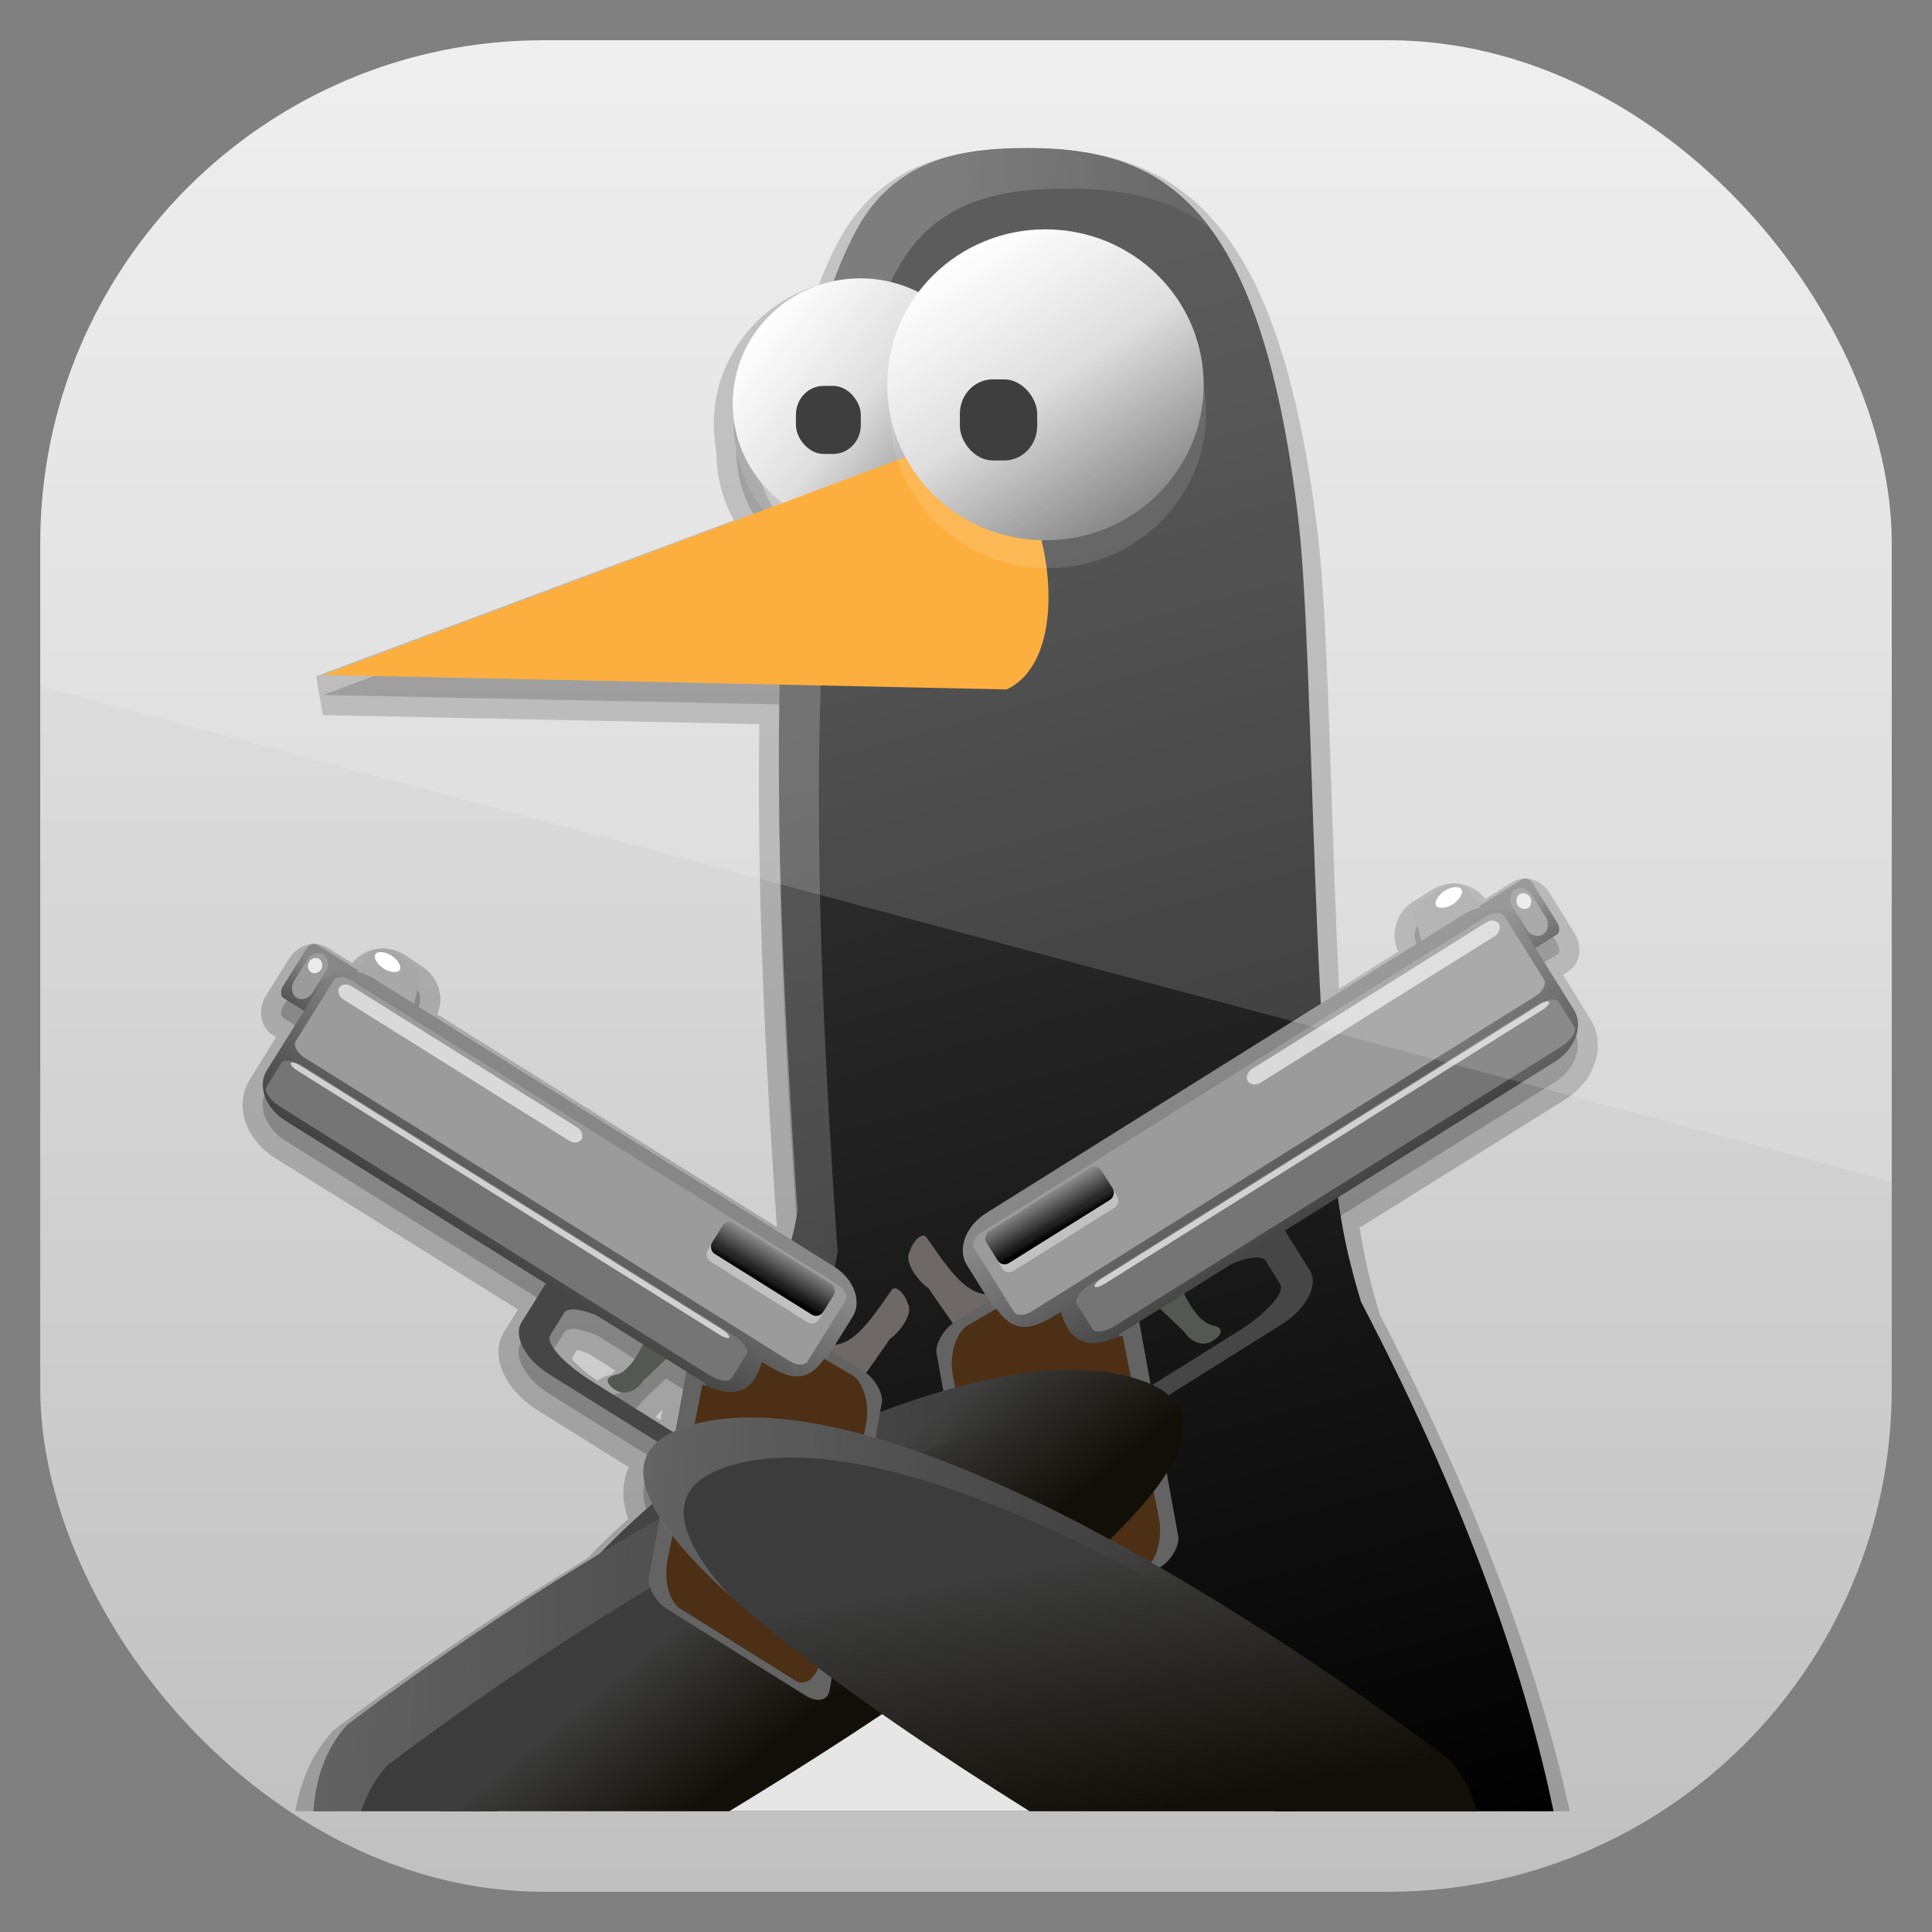 <?xml version="1.0" encoding="UTF-8" standalone="no"?>
<!-- Created with Inkscape (http://www.inkscape.org/) -->

<svg
   xmlns:dc="http://purl.org/dc/elements/1.1/"
   xmlns:cc="http://creativecommons.org/ns#"
   xmlns:rdf="http://www.w3.org/1999/02/22-rdf-syntax-ns#"
   xmlns:svg="http://www.w3.org/2000/svg"
   xmlns="http://www.w3.org/2000/svg"
   xmlns:xlink="http://www.w3.org/1999/xlink"
   xmlns:sodipodi="http://sodipodi.sourceforge.net/DTD/sodipodi-0.dtd"
   xmlns:inkscape="http://www.inkscape.org/namespaces/inkscape"
   width="96"
   height="96"
   id="svg11037"
   version="1.1"
   inkscape:version="0.48.3.1 r9886"
   sodipodi:docname="warmux.svg">
  <rect width="100%" height="100%" fill="#808080" stroke="none"/>
  <defs
     id="defs11039">
    <linearGradient
       y2="1046.1"
       x2="48"
       y1="962.622"
       x1="48"
       gradientTransform="matrix(1.15,0,0,1.15,-7.2,-150.653)"
       gradientUnits="userSpaceOnUse"
       id="linearGradient3886"
       xlink:href="#linearGradient3795"
       inkscape:collect="always" />
    <linearGradient
       id="linearGradient3795">
      <stop
         style="stop-color:#13a6fd;stop-opacity:1;"
         offset="0"
         id="stop3797" />
      <stop
         style="stop-color:#2975b6;stop-opacity:1;"
         offset="1"
         id="stop3799" />
    </linearGradient>
    <linearGradient
       y2="1046.1"
       x2="48"
       y1="962.622"
       x1="48"
       gradientTransform="matrix(1.15,0,0,1.15,-7.2,-150.653)"
       gradientUnits="userSpaceOnUse"
       id="linearGradient11642"
       xlink:href="#linearGradient3795"
       inkscape:collect="always" />
    <clipPath
       clipPathUnits="userSpaceOnUse"
       id="clipPath3009">
      <path
         id="path3011"
         d="m -2,956.362 -96,0 0,33.562 96,25.687 0,-59.25 z"
         style="opacity:0.15;fill:#ffffff;fill-opacity:1;stroke:none"
         inkscape:connector-curvature="0" />
    </clipPath>
    <linearGradient
       x1="48"
       y1="90"
       x2="48"
       y2="5.988"
       id="linearGradient3617"
       xlink:href="#linearGradient3688"
       gradientUnits="userSpaceOnUse" />
    <linearGradient
       id="linearGradient3688">
      <stop
         id="stop3690"
         style="stop-color:#bfbfbf;stop-opacity:1;"
         offset="0" />
      <stop
         id="stop3692"
         style="stop-color:#ededed;stop-opacity:1;"
         offset="1" />
    </linearGradient>
    <linearGradient
       gradientTransform="matrix(1.143,0,0,1.143,-6.857,949.505)"
       y2="5.988"
       x2="48"
       y1="90"
       x1="48"
       gradientUnits="userSpaceOnUse"
       id="linearGradient3508"
       xlink:href="#linearGradient3688"
       inkscape:collect="always" />
    <clipPath
       clipPathUnits="userSpaceOnUse"
       id="clipPath3018">
      <rect
         x="2"
         y="958.362"
         width="92"
         height="92"
         style="opacity:0.6;fill:#000000;fill-opacity:1"
         id="rect3020"
         rx="25"
         ry="25" />
    </clipPath>
    <clipPath
       clipPathUnits="userSpaceOnUse"
       id="clipPath5512">
      <rect
         style="fill:url(#linearGradient5516);fill-opacity:1;fill-rule:nonzero;stroke:none"
         id="rect5514"
         y="136.218"
         x="139.282"
         ry="6"
         rx="6"
         height="84"
         width="84" />
    </clipPath>
    <linearGradient
       inkscape:collect="always"
       xlink:href="#linearGradient5307"
       id="linearGradient5482"
       gradientUnits="userSpaceOnUse"
       x1="201.683"
       y1="223.753"
       x2="179.96"
       y2="144.387" />
    <linearGradient
       id="linearGradient5307">
      <stop
         style="stop-color:#000000;stop-opacity:1;"
         offset="0"
         id="stop5309" />
      <stop
         style="stop-color:#404040;stop-opacity:1;"
         offset="1"
         id="stop5311" />
    </linearGradient>
    <linearGradient
       inkscape:collect="always"
       xlink:href="#linearGradient5534"
       id="linearGradient5540"
       x1="174.214"
       y1="192.732"
       x2="193.344"
       y2="194.856"
       gradientUnits="userSpaceOnUse" />
    <linearGradient
       inkscape:collect="always"
       id="linearGradient5534">
      <stop
         style="stop-color:#ffffff;stop-opacity:1;"
         offset="0"
         id="stop5536" />
      <stop
         style="stop-color:#ffffff;stop-opacity:0;"
         offset="1"
         id="stop5538" />
    </linearGradient>
    <linearGradient
       inkscape:collect="always"
       xlink:href="#linearGradient3144-9"
       id="linearGradient5484"
       gradientUnits="userSpaceOnUse"
       x1="44.619"
       y1="44.99"
       x2="58.681"
       y2="55.919" />
    <linearGradient
       id="linearGradient3144-9">
      <stop
         id="stop3146-3"
         offset="0"
         style="stop-color:#ffffff;stop-opacity:1;" />
      <stop
         style="stop-color:#d9d9d9;stop-opacity:1;"
         offset="0.5"
         id="stop3999" />
      <stop
         id="stop3148-6"
         offset="1"
         style="stop-color:#757575;stop-opacity:1;" />
    </linearGradient>
    <linearGradient
       inkscape:collect="always"
       xlink:href="#linearGradient3144-9"
       id="linearGradient5486"
       gradientUnits="userSpaceOnUse"
       x1="45.459"
       y1="44.119"
       x2="55.116"
       y2="58.679" />
    <linearGradient
       id="linearGradient3536">
      <stop
         id="stop3538"
         offset="0"
         style="stop-color:#ffffff;stop-opacity:1;" />
      <stop
         style="stop-color:#d9d9d9;stop-opacity:1;"
         offset="0.5"
         id="stop3540" />
      <stop
         id="stop3542"
         offset="1"
         style="stop-color:#757575;stop-opacity:1;" />
    </linearGradient>
    <linearGradient
       inkscape:collect="always"
       xlink:href="#linearGradient2237"
       id="linearGradient5488"
       gradientUnits="userSpaceOnUse"
       gradientTransform="matrix(0.028,0,0,0.036,-2.843,-6.876)"
       x1="338.571"
       y1="267.727"
       x2="323.815"
       y2="489.262" />
    <linearGradient
       id="linearGradient2237">
      <stop
         style="stop-color:#878787;stop-opacity:1;"
         offset="0"
         id="stop2239" />
      <stop
         style="stop-color:#000000;stop-opacity:1;"
         offset="1"
         id="stop2241" />
    </linearGradient>
    <linearGradient
       inkscape:collect="always"
       xlink:href="#linearGradient2237"
       id="linearGradient5490"
       gradientUnits="userSpaceOnUse"
       gradientTransform="matrix(0.212,0.085,-0.034,0.085,-38.655,-39.378)"
       x1="338.571"
       y1="267.727"
       x2="323.815"
       y2="489.262" />
    <linearGradient
       id="linearGradient3549">
      <stop
         style="stop-color:#878787;stop-opacity:1;"
         offset="0"
         id="stop3551" />
      <stop
         style="stop-color:#000000;stop-opacity:1;"
         offset="1"
         id="stop3553" />
    </linearGradient>
    <linearGradient
       inkscape:collect="always"
       xlink:href="#linearGradient6840"
       id="linearGradient5492"
       gradientUnits="userSpaceOnUse"
       gradientTransform="matrix(0.2,0,0,0.207,13.657,-63.744)"
       x1="133.821"
       y1="328.811"
       x2="133.821"
       y2="328.12" />
    <linearGradient
       id="linearGradient6840">
      <stop
         style="stop-color:#ffffff;stop-opacity:1;"
         offset="0"
         id="stop6842" />
      <stop
         style="stop-color:#ffffff;stop-opacity:0;"
         offset="1"
         id="stop6844" />
    </linearGradient>
    <linearGradient
       inkscape:collect="always"
       xlink:href="#linearGradient2229"
       id="linearGradient5494"
       gradientUnits="userSpaceOnUse"
       gradientTransform="matrix(0.2,0,0,0.185,13.635,-56.906)"
       x1="133.197"
       y1="333.384"
       x2="132.681"
       y2="319.136" />
    <linearGradient
       id="linearGradient2229">
      <stop
         id="stop2231"
         offset="0"
         style="stop-color:#000000;stop-opacity:1;" />
      <stop
         id="stop2233"
         offset="1"
         style="stop-color:#000000;stop-opacity:0;" />
    </linearGradient>
    <linearGradient
       inkscape:collect="always"
       xlink:href="#linearGradient14861"
       id="linearGradient5496"
       gradientUnits="userSpaceOnUse"
       gradientTransform="matrix(-0.253,0.061,-6.9932861e-4,-0.26,308.477,445.227)"
       x1="564.896"
       y1="1026.601"
       x2="548.893"
       y2="998.019" />
    <linearGradient
       id="linearGradient14861">
      <stop
         style="stop-color:#3c3c3c;stop-opacity:1;"
         offset="0"
         id="stop14863" />
      <stop
         id="stop14865"
         offset="1"
         style="stop-color:#110f08;stop-opacity:1;" />
    </linearGradient>
    <linearGradient
       inkscape:collect="always"
       xlink:href="#linearGradient5526"
       id="linearGradient5532"
       x1="148.828"
       y1="212.685"
       x2="183.216"
       y2="214.985"
       gradientUnits="userSpaceOnUse" />
    <linearGradient
       inkscape:collect="always"
       id="linearGradient5526">
      <stop
         style="stop-color:#ffffff;stop-opacity:1;"
         offset="0"
         id="stop5528" />
      <stop
         style="stop-color:#ffffff;stop-opacity:0;"
         offset="1"
         id="stop5530" />
    </linearGradient>
    <linearGradient
       inkscape:collect="always"
       xlink:href="#linearGradient2237"
       id="linearGradient5498"
       gradientUnits="userSpaceOnUse"
       gradientTransform="matrix(0.028,0,0,0.036,-2.843,-6.876)"
       x1="338.571"
       y1="267.727"
       x2="323.815"
       y2="489.262" />
    <linearGradient
       id="linearGradient3572">
      <stop
         style="stop-color:#878787;stop-opacity:1;"
         offset="0"
         id="stop3574" />
      <stop
         style="stop-color:#000000;stop-opacity:1;"
         offset="1"
         id="stop3576" />
    </linearGradient>
    <linearGradient
       inkscape:collect="always"
       xlink:href="#linearGradient2237"
       id="linearGradient5500"
       gradientUnits="userSpaceOnUse"
       gradientTransform="matrix(0.212,0.085,-0.034,0.085,-38.655,-39.378)"
       x1="338.571"
       y1="267.727"
       x2="323.815"
       y2="489.262" />
    <linearGradient
       id="linearGradient3579">
      <stop
         style="stop-color:#878787;stop-opacity:1;"
         offset="0"
         id="stop3581" />
      <stop
         style="stop-color:#000000;stop-opacity:1;"
         offset="1"
         id="stop3583" />
    </linearGradient>
    <linearGradient
       inkscape:collect="always"
       xlink:href="#linearGradient6840"
       id="linearGradient5502"
       gradientUnits="userSpaceOnUse"
       gradientTransform="matrix(0.2,0,0,0.207,13.657,-63.744)"
       x1="133.821"
       y1="328.811"
       x2="133.821"
       y2="328.12" />
    <linearGradient
       id="linearGradient3586">
      <stop
         style="stop-color:#ffffff;stop-opacity:1;"
         offset="0"
         id="stop3588" />
      <stop
         style="stop-color:#ffffff;stop-opacity:0;"
         offset="1"
         id="stop3590" />
    </linearGradient>
    <linearGradient
       inkscape:collect="always"
       xlink:href="#linearGradient2229"
       id="linearGradient5504"
       gradientUnits="userSpaceOnUse"
       gradientTransform="matrix(0.2,0,0,0.185,13.635,-56.906)"
       x1="133.197"
       y1="333.384"
       x2="132.681"
       y2="319.136" />
    <linearGradient
       id="linearGradient3593">
      <stop
         id="stop3595"
         offset="0"
         style="stop-color:#000000;stop-opacity:1;" />
      <stop
         id="stop3597"
         offset="1"
         style="stop-color:#000000;stop-opacity:0;" />
    </linearGradient>
    <linearGradient
       inkscape:collect="always"
       xlink:href="#linearGradient14861"
       id="linearGradient5506"
       gradientUnits="userSpaceOnUse"
       gradientTransform="matrix(0.243,0.059,6.7417406e-4,-0.25,53.038,438.707)"
       x1="534.665"
       y1="1048.064"
       x2="553.351"
       y2="1002.83" />
    <linearGradient
       id="linearGradient3600">
      <stop
         style="stop-color:#3c3c3c;stop-opacity:1;"
         offset="0"
         id="stop3602" />
      <stop
         id="stop3604"
         offset="1"
         style="stop-color:#110f08;stop-opacity:1;" />
    </linearGradient>
    <linearGradient
       inkscape:collect="always"
       xlink:href="#linearGradient5518"
       id="linearGradient5524"
       x1="165.246"
       y1="209.685"
       x2="191.909"
       y2="210.746"
       gradientUnits="userSpaceOnUse" />
    <linearGradient
       inkscape:collect="always"
       id="linearGradient5518">
      <stop
         style="stop-color:#ffffff;stop-opacity:1;"
         offset="0"
         id="stop5520" />
      <stop
         style="stop-color:#ffffff;stop-opacity:0;"
         offset="1"
         id="stop5522" />
    </linearGradient>
    <linearGradient
       y2="210.746"
       x2="191.909"
       y1="209.685"
       x1="165.246"
       gradientUnits="userSpaceOnUse"
       id="linearGradient3664"
       xlink:href="#linearGradient5518"
       inkscape:collect="always" />
  </defs>
  <sodipodi:namedview
     id="base"
     pagecolor="#ffffff"
     bordercolor="#666666"
     borderopacity="1.0"
     inkscape:pageopacity="0.0"
     inkscape:pageshadow="2"
     inkscape:zoom="3.959798"
     inkscape:cx="29.118614"
     inkscape:cy="49.863109"
     inkscape:document-units="px"
     inkscape:current-layer="layer1"
     showgrid="false"
     inkscape:window-width="1366"
     inkscape:window-height="684"
     inkscape:window-x="0"
     inkscape:window-y="26"
     inkscape:window-maximized="1"
     showguides="true"
     inkscape:guide-bbox="true">
    <sodipodi:guide
       orientation="0,1"
       position="-24.749,0"
       id="guide11064" />
    <sodipodi:guide
       orientation="0,1"
       position="-23.234,96"
       id="guide11066" />
    <sodipodi:guide
       orientation="1,0"
       position="0,54.801"
       id="guide11068" />
    <sodipodi:guide
       orientation="1,0"
       position="96,51.013"
       id="guide11070" />
    <sodipodi:guide
       orientation="0,1"
       position="-18.94,48"
       id="guide11072" />
    <sodipodi:guide
       orientation="1,0"
       position="48,79.297"
       id="guide11074" />
    <sodipodi:guide
       orientation="1,0"
       position="2,75.509"
       id="guide11076" />
    <sodipodi:guide
       orientation="0,1"
       position="-77.277,2"
       id="guide11078" />
    <sodipodi:guide
       orientation="1,0"
       position="94,77.782"
       id="guide11080" />
    <sodipodi:guide
       orientation="0,1"
       position="-65.912,94"
       id="guide11082" />
  </sodipodi:namedview>
  <g
     inkscape:label="Layer 1"
     inkscape:groupmode="layer"
     id="layer1"
     transform="translate(0,-956.362)">
    <rect
       width="96"
       height="96"
       rx="6.857"
       ry="6.857"
       x="0"
       y="956.362"
       id="rect2419"
       style="fill:url(#linearGradient3508);fill-opacity:1;fill-rule:nonzero;stroke:none"
       clip-path="url(#clipPath3018)" />
    <g
       id="g5425"
       transform="translate(-133.282,826.144)"
       clip-path="url(#clipPath5512)">
      <path
         style="opacity:0.2;color:#000000;fill:#000000;fill-opacity:1;fill-rule:evenodd;stroke:#000000;stroke-width:2;stroke-opacity:1;marker:none;visibility:visible;display:inline;overflow:visible"
         d="m 183.719,138.594 c -2.927,0.07 -5.999,0.683 -7.812,3.938 -0.437,0.785 -0.828,1.699 -1.188,2.688 -2.838,0.615 -4.969,3.088 -4.969,6.062 0,0.44 0.037,0.867 0.125,1.281 -4.9e-4,0.032 0,0.062 0,0.094 0,1.48 0.528,2.838 1.406,3.906 l -21.938,8.188 22.688,0.469 c -0.12,5.825 0.035,12.504 0.469,19.938 0.12,2.057 0.249,4.109 0.406,6.281 -0.078,0.456 -0.194,0.915 -0.312,1.375 l -18.75,-11.75 0.188,-0.719 c 0.274,-0.438 0.115,-0.995 -0.344,-1.281 L 152.844,178.5 c -0.459,-0.287 -1.07,-0.157 -1.344,0.281 l -0.438,0.656 -2.031,-1.281 c -0.151,-0.094 -0.393,-0.003 -0.531,0.219 l -1.156,1.844 c -0.139,0.222 -0.119,0.5 0.031,0.594 l 1,0.625 -1.844,2.969 c -0.479,0.767 -0.055,1.88 0.938,2.5 l 12.938,8.062 -1.219,1.938 c -0.431,0.69 0.189,1.822 1.375,2.562 l 5.406,3.375 c -0.882,0.764 -0.913,1.855 -0.281,3.125 -0.917,0.792 -1.778,1.615 -2.594,2.469 -7.104,4.307 -12.562,8.5 -12.562,8.5 -1.534,1.67 -1.962,4.202 -1.562,6.594 0.53,2.982 2.434,4.647 4.438,5.188 -0.332,2.781 -0.312,5.539 0.062,8.219 -5.6e-4,0.061 0,0.126 0,0.188 0,8.022 0.019,17.132 6.344,22.531 22.079,5.784 24.406,8.105 38.094,0.469 0.773,-1.287 1.232,-2.712 1.469,-4.219 14.447,-8.354 17.632,-29.156 1.531,-60 -0.234,-0.76 -0.437,-1.524 -0.625,-2.312 -0.196,-0.823 -0.378,-1.81 -0.531,-2.875 L 210.531,184 c 1.029,-0.643 1.435,-1.798 0.938,-2.594 l -1.906,-3.094 1.094,-0.656 c 0.151,-0.094 0.139,-0.341 0,-0.562 L 209.438,175.125 c -0.139,-0.222 -0.349,-0.313 -0.5,-0.219 l -2.156,1.344 -0.438,-0.688 c -0.284,-0.454 -0.899,-0.579 -1.375,-0.281 l -0.906,0.562 c -0.476,0.297 -0.628,0.89 -0.344,1.344 l 0.188,0.781 -5,3.125 c -0.491,-8.976 -0.568,-19.364 -1.125,-24.125 -1.912,-15.965 -6.837,-18.548 -14.062,-18.375 z M 161.688,196.25 c 0.305,-0.016 0.785,0.124 1.312,0.344 L 165.219,198 c -0.318,0.656 -0.802,1.391 -1.344,1.5 -0.629,0.127 -0.427,0.515 0,0.781 0.427,0.267 1.017,0.054 1.344,-0.469 l 1.156,-1.094 1,0.625 -0.531,2.969 c -0.039,0.017 -0.056,0.045 -0.094,0.062 l -4.094,-2.562 c -1.373,-0.858 -2.281,-1.882 -2.031,-2.281 l 0.688,-1.094 c 0.061,-0.098 0.2,-0.178 0.375,-0.188 z"
         id="path5317"
         inkscape:connector-curvature="0" />
      <path
         sodipodi:nodetypes="cssccccscc"
         inkscape:connector-curvature="0"
         id="path5321"
         d="m 183.708,137.581 c -2.927,0.07 -5.993,0.698 -7.806,3.953 -3.842,6.898 -4.603,21.776 -3.388,42.616 0.12,2.057 0.241,4.106 0.399,6.278 -0.825,4.8 -3.995,9.934 -6.782,14.142 -20.763,17.366 -16.424,51.449 11.717,54.3 30.539,2.384 45.437,-21.102 23.066,-63.957 -0.234,-0.76 -0.443,-1.537 -0.631,-2.325 -1.927,-8.081 -1.624,-29.187 -2.491,-36.604 -1.912,-15.965 -6.858,-18.575 -14.084,-18.402 z"
         style="color:#000000;fill:url(#linearGradient5482);fill-opacity:1;fill-rule:evenodd;stroke:none;stroke-width:2;marker:none;visibility:visible;display:inline;overflow:visible" />
      <path
         style="opacity:0.2;color:#000000;fill:url(#linearGradient5540);fill-opacity:1;fill-rule:evenodd;stroke:none;stroke-width:2;marker:none;visibility:visible;display:inline;overflow:visible"
         d="m 183.719,137.594 c -2.927,0.07 -5.999,0.683 -7.812,3.938 -3.842,6.898 -4.621,21.784 -3.406,42.625 0.12,2.057 0.249,4.109 0.406,6.281 -0.825,4.8 -3.995,9.917 -6.781,14.125 -15.802,13.217 -17.048,36.118 -4.344,47.562 -10.529,-11.95 -8.58,-33.08 6.344,-45.562 2.787,-4.208 5.956,-9.325 6.781,-14.125 -0.158,-2.172 -0.286,-4.225 -0.406,-6.281 -1.215,-20.841 -0.436,-35.727 3.406,-42.625 1.813,-3.255 4.885,-3.867 7.812,-3.938 2.943,-0.07 5.489,0.338 7.625,1.906 -2.461,-3.261 -5.692,-4 -9.625,-3.906 z"
         id="path5323"
         inkscape:connector-curvature="0" />
      <g
         transform="matrix(0.844,0,0,0.844,273.571,142.372)"
         id="g5325">
        <path
           transform="matrix(0.837,0,0,0.837,-158.56,-31.358)"
           sodipodi:type="arc"
           style="opacity:0.117;fill:#ffffff;fill-opacity:1;display:inline"
           id="path5327"
           sodipodi:cx="51.532074"
           sodipodi:cy="50.600815"
           sodipodi:rx="8.9660378"
           sodipodi:ry="8.8105059"
           d="m 60.498,50.601 c 0,4.866 -4.014,8.811 -8.966,8.811 -4.952,0 -8.966,-3.945 -8.966,-8.811 0,-4.866 4.014,-8.811 8.966,-8.811 4.952,0 8.966,3.945 8.966,8.811 z" />
        <path
           d="m 60.498,50.601 c 0,4.866 -4.014,8.811 -8.966,8.811 -4.952,0 -8.966,-3.945 -8.966,-8.811 0,-4.866 4.014,-8.811 8.966,-8.811 4.952,0 8.966,3.945 8.966,8.811 z"
           sodipodi:ry="8.8105059"
           sodipodi:rx="8.9660378"
           sodipodi:cy="50.600815"
           sodipodi:cx="51.532074"
           id="path5329"
           style="fill:url(#linearGradient5484);fill-opacity:1;display:inline"
           sodipodi:type="arc"
           transform="matrix(0.837,0,0,0.837,-158.709,-32.992)" />
        <rect
           style="fill:#1c1c1c;fill-opacity:1;display:inline"
           id="rect5331"
           width="3.819"
           height="4.005"
           x="-119.359"
           y="8.319"
           rx="1.622"
           ry="1.7" />
      </g>
      <path
         sodipodi:nodetypes="cccc"
         inkscape:connector-curvature="0"
         id="path5333"
         d="m 149.338,163.752 33.966,0.724 c 4.302,-2.021 1.226,-13.875 -2.91,-12.336 z"
         style="fill:#fba11c;fill-opacity:1;stroke:none" />
      <g
         transform="matrix(0.844,0,0,0.844,273.571,142.372)"
         id="g5335">
        <path
           transform="matrix(1.039,0,0,1.039,-158.064,-42.684)"
           d="m 60.498,50.601 c 0,4.866 -4.014,8.811 -8.966,8.811 -4.952,0 -8.966,-3.945 -8.966,-8.811 0,-4.866 4.014,-8.811 8.966,-8.811 4.952,0 8.966,3.945 8.966,8.811 z"
           sodipodi:ry="8.8105059"
           sodipodi:rx="8.9660378"
           sodipodi:cy="50.600815"
           sodipodi:cx="51.532074"
           id="path5337"
           style="opacity:0.117;fill:#ffffff;fill-opacity:1;display:inline"
           sodipodi:type="arc" />
        <path
           sodipodi:type="arc"
           style="fill:url(#linearGradient5486);fill-opacity:1;display:inline"
           id="path5339"
           sodipodi:cx="51.532074"
           sodipodi:cy="50.600815"
           sodipodi:rx="8.9660378"
           sodipodi:ry="8.8105059"
           d="m 60.498,50.601 c 0,4.866 -4.014,8.811 -8.966,8.811 -4.952,0 -8.966,-3.945 -8.966,-8.811 0,-4.866 4.014,-8.811 8.966,-8.811 4.952,0 8.966,3.945 8.966,8.811 z"
           transform="matrix(1.039,0,0,1.039,-158.212,-44.319)" />
        <rect
           ry="2.027"
           rx="1.933"
           y="7.935"
           x="-109.708"
           height="4.774"
           width="4.552"
           id="rect5341"
           style="fill:#1c1c1c;fill-opacity:1;display:inline" />
      </g>
      <path
         sodipodi:nodetypes="cszsscc"
         inkscape:connector-curvature="0"
         id="path5343"
         d="m 197.909,259.115 c 3.928,-6.541 -0.278,-16.345 -0.336,-24.994 -0.083,-12.423 -0.455,-23.365 -11.543,-26.07 -11.088,-2.705 -18.512,-1.697 -23.141,4.32 -4.628,6.017 -9.411,15.736 -9.411,23.758 0,8.022 0,17.124 6.325,22.523 22.079,5.784 24.418,8.099 38.105,0.463 z"
         style="fill:#e6e6e6;fill-opacity:1;stroke:none" />
      <g
         transform="matrix(-0.773,0.139,0.139,0.773,211.419,171.003)"
         inkscape:label="Calque 1"
         id="g5345">
        <path
           inkscape:connector-curvature="0"
           style="color:#000000;fill:#6e6868;fill-opacity:1;fill-rule:nonzero;stroke:none;stroke-width:9.799;marker:none;visibility:visible;display:inline;overflow:visible"
           d="m 46.051,19.339 c 0.641,0.679 -0.335,2.23 -0.697,2.531 l -1.735,3.762 c -0.362,0.301 -2.459,-0.416 -3.1,-1.095 -0.641,-0.679 -0.973,-1.937 -0.503,-1.77 2.642,0.937 3.495,-1.056 4.875,-4.057 0.193,-0.42 0.906,0.104 1.161,0.628 z"
           id="path5347"
           sodipodi:nodetypes="cccsssc" />
        <rect
           style="color:#000000;fill:url(#linearGradient5488);fill-opacity:1;fill-rule:nonzero;stroke:none;stroke-width:9.799;marker:none;visibility:visible;display:inline;overflow:visible"
           id="rect5349"
           width="5.127"
           height="4.129"
           x="4.238"
           y="1.447"
           rx="0.408"
           ry="0.601"
           transform="matrix(0.928,0.372,-0.372,0.928,0,0)" />
        <rect
           style="color:#000000;fill:#9b9b9b;fill-opacity:1;fill-rule:nonzero;stroke:none;stroke-width:9.799;marker:none;visibility:visible;display:inline;overflow:visible"
           id="rect5351"
           width="1.426"
           height="3.339"
           x="4.674"
           y="1.764"
           rx="0.983"
           ry="0.784"
           transform="matrix(0.928,0.372,-0.372,0.928,0,0)" />
        <rect
           style="color:#000000;fill:#eaeaea;fill-opacity:1;fill-rule:nonzero;stroke:none;stroke-width:9.799;marker:none;visibility:visible;display:inline;overflow:visible"
           id="rect5353"
           width="0.938"
           height="1.022"
           x="4.837"
           y="2.165"
           rx="0.611"
           ry="0.849"
           transform="matrix(0.928,0.372,-0.372,0.928,0,0)" />
        <path
           inkscape:connector-curvature="0"
           style="color:#000000;fill:#464646;fill-opacity:1;fill-rule:nonzero;stroke:none;stroke-width:9.799;marker:none;visibility:visible;display:inline;overflow:visible"
           d="m 26.22,21.687 c -1.679,-0.638 -3.324,-0.379 -3.716,0.598 l -1.116,2.785 c -0.399,0.997 0.661,2.352 2.374,3.039 l 10.887,4.363 c 1.714,0.687 3.416,0.439 3.816,-0.558 l 1.116,-2.785 c 0.399,-0.997 -0.661,-2.352 -2.374,-3.039 L 26.321,21.727 c -0.033,-0.013 -0.067,-0.027 -0.1,-0.04 z m 1.723,2.632 c 0.031,0.012 0.062,0.025 0.093,0.037 l 6.747,2.704 c 1.984,0.795 3.396,1.901 3.165,2.478 l -0.646,1.613 c -0.231,0.577 -2.015,0.399 -4,-0.396 l -6.747,-2.704 c -1.984,-0.795 -3.397,-1.899 -3.166,-2.476 l 0.646,-1.613 c 0.228,-0.568 1.961,-0.408 3.907,0.356 z"
           id="path5355" />
        <rect
           style="color:#000000;fill:#636363;fill-opacity:1;fill-rule:nonzero;stroke:none;stroke-width:9.799;marker:none;visibility:visible;display:inline;overflow:visible"
           id="rect5357"
           width="13.969"
           height="21.573"
           x="35.146"
           y="6.628"
           rx="1.557"
           ry="1.126"
           transform="matrix(0.928,0.372,-0.002,1,0,0)" />
        <path
           inkscape:connector-curvature="0"
           style="color:#000000;fill:#555753;fill-opacity:1;fill-rule:nonzero;stroke:none;stroke-width:9.799;marker:none;visibility:visible;display:inline;overflow:visible"
           d="m 31.248,23.038 c 0.617,0.247 0.87,1.055 0.567,1.81 l -1.906,2.604 c -0.303,0.756 -1.043,1.165 -1.66,0.918 -0.617,-0.247 -0.966,-0.68 -0.178,-0.991 0.861,-0.34 1.38,-1.966 1.571,-2.96 0.152,-0.792 0.99,-1.629 1.607,-1.381 z"
           id="path5359"
           sodipodi:nodetypes="cccsssc" />
        <path
           inkscape:connector-curvature="0"
           style="color:#000000;fill:#a8a8a8;fill-opacity:1;fill-rule:nonzero;stroke:none;stroke-width:9.799;marker:none;visibility:visible;display:inline;overflow:visible"
           d="m 8.825,2.659 1.256,0.503 c 0.663,0.266 0.992,0.989 0.739,1.621 L 10.576,8.467 C 10.323,9.099 9.585,9.395 8.922,9.129 L 6.552,8.179 C 5.889,7.913 5.559,7.19 5.813,6.558 L 7.171,3.322 C 7.425,2.689 8.162,2.394 8.825,2.659 z"
           id="path5361"
           sodipodi:nodetypes="ccccccccc" />
        <path
           inkscape:connector-curvature="0"
           style="color:#000000;fill:url(#linearGradient5490);fill-opacity:1;fill-rule:nonzero;stroke:none;stroke-width:9.799;marker:none;visibility:visible;display:inline;overflow:visible"
           d="M 7.727,4.566 C 6.345,4.089 4.933,4.528 4.506,5.593 L 2.028,11.777 c -0.444,1.108 0.354,2.46 1.788,3.035 l 30.161,12.088 -0.044,12.515 c -0.004,0.987 1.147,2.248 2.581,2.823 l 5.387,2.159 c 1.434,0.575 2.593,0.24 2.597,-0.748 l 0.059,-15.949 c 0.004,-0.987 -1.149,-2.243 -2.583,-2.818 l -0.766,-0.307 1.475,-3.681 c 0.444,-1.108 -0.354,-2.46 -1.788,-3.035 L 7.896,4.634 C 7.84,4.611 7.783,4.586 7.727,4.566 z"
           id="path5363"
           sodipodi:nodetypes="cccccccccccccccc" />
        <rect
           style="color:#000000;fill:#9b9b9b;fill-opacity:1;fill-rule:nonzero;stroke:none;stroke-width:9.799;marker:none;visibility:visible;display:inline;overflow:visible"
           id="rect5365"
           width="39.588"
           height="5.923"
           x="6.857"
           y="2.238"
           rx="0.983"
           ry="0.568"
           transform="matrix(0.928,0.372,-0.372,0.928,0,0)" />
        <rect
           style="opacity:0.779;color:#000000;fill:#eaeaea;fill-opacity:1;fill-rule:nonzero;stroke:none;stroke-width:9.799;marker:none;visibility:visible;display:inline;overflow:visible"
           id="rect5367"
           width="18.747"
           height="1.022"
           x="7.411"
           y="2.554"
           rx="0.611"
           ry="0.849"
           transform="matrix(0.928,0.372,-0.372,0.928,0,0)" />
        <rect
           style="color:#000000;fill:#ffffff;fill-opacity:1;fill-rule:nonzero;stroke:none;stroke-width:9.799;marker:none;visibility:visible;display:inline;overflow:visible"
           id="rect5369"
           width="1.904"
           height="0.99"
           x="8.261"
           y="-0.534"
           rx="1.557"
           ry="1.204"
           transform="matrix(0.928,0.372,-0.372,0.928,0,0)" />
        <rect
           style="opacity:0.375;color:#000000;fill:url(#linearGradient5492);fill-opacity:1;fill-rule:nonzero;stroke:none;stroke-width:9.799;marker:none;visibility:visible;display:inline;overflow:visible"
           id="rect5371"
           width="8.588"
           height="2.672"
           x="37.03"
           y="2.707"
           rx="0.518"
           ry="0.505"
           transform="matrix(0.928,0.372,-0.372,0.928,0,0)" />
        <rect
           style="color:#000000;fill:url(#linearGradient5494);fill-opacity:1;fill-rule:nonzero;stroke:none;stroke-width:9.799;marker:none;visibility:visible;display:inline;overflow:visible"
           id="rect5373"
           width="8.588"
           height="2.386"
           x="37.007"
           y="2.42"
           rx="0.518"
           ry="0.505"
           transform="matrix(0.928,0.372,-0.372,0.928,0,0)" />
        <rect
           style="color:#000000;fill:#757575;fill-opacity:1;fill-rule:nonzero;stroke:none;stroke-width:9.799;marker:none;visibility:visible;display:inline;overflow:visible"
           id="rect5375"
           width="35.992"
           height="3.06"
           x="6.82"
           y="8.674"
           rx="1.355"
           ry="0.568"
           transform="matrix(0.928,0.372,-0.372,0.928,0,0)" />
        <rect
           style="opacity:0.779;color:#000000;fill:#eaeaea;fill-opacity:1;fill-rule:nonzero;stroke:none;stroke-width:9.799;marker:none;visibility:visible;display:inline;overflow:visible"
           id="rect5377"
           width="33.929"
           height="0.386"
           x="7.338"
           y="8.747"
           rx="0.611"
           ry="0.849"
           transform="matrix(0.928,0.372,-0.372,0.928,0,0)" />
        <path
           inkscape:connector-curvature="0"
           style="color:#000000;fill:#4c2f15;fill-opacity:1;fill-rule:evenodd;stroke:none;stroke-width:9.799;marker:none;visibility:visible;display:inline;overflow:visible"
           d="m 41.337,23.93 1.983,0.72 c 0.776,0.311 1.485,1.592 1.471,2.916 l -0.165,15.63 c -0.014,1.325 -0.65,2.141 -1.427,1.83 l -8.261,-3.311 c -0.776,-0.311 -1.39,-1.628 -1.376,-2.953 l 0.215,-11.742 c 0.987,0.102 3.262,0.916 3.576,-2.163 1.732,0.684 3.051,1.079 3.984,-0.927 z"
           id="path5379"
           sodipodi:nodetypes="cccccccccc" />
      </g>
      <path
         inkscape:connector-curvature="0"
         sodipodi:nodetypes="zcccz"
         id="path5381"
         d="m 189.392,198.626 c 12.334,3.193 -21.201,22.762 -31.592,28.313 -2.445,2.078 -7.865,0.986 -8.822,-4.401 -0.4,-2.392 0.014,-4.932 1.548,-6.602 0,0 26.532,-20.503 38.866,-17.31 z"
         style="color:#000000;fill:url(#linearGradient5496);fill-opacity:1;fill-rule:evenodd;stroke:none;stroke-width:2;marker:none;visibility:visible;display:inline;overflow:visible" />
      <path
         style="opacity:0.2;color:#000000;fill:url(#linearGradient5532);fill-opacity:1;fill-rule:evenodd;stroke:none;stroke-width:2;marker:none;visibility:visible;display:inline;overflow:visible"
         d="m 186.938,198.281 c -13.078,-0.378 -36.406,17.656 -36.406,17.656 -1.534,1.67 -1.962,4.202 -1.562,6.594 0.394,2.217 1.551,3.722 2.938,4.562 -0.434,-0.709 -0.761,-1.568 -0.938,-2.562 -0.4,-2.392 0.029,-4.924 1.562,-6.594 0,0 26.541,-20.506 38.875,-17.312 0.252,0.065 0.442,0.14 0.656,0.219 -0.125,-0.998 -0.939,-1.774 -2.656,-2.219 -0.771,-0.2 -1.597,-0.319 -2.469,-0.344 z"
         id="path5383"
         inkscape:connector-curvature="0" />
      <g
         id="g5385"
         inkscape:label="Calque 1"
         transform="matrix(0.746,0.134,-0.134,0.746,146.605,174.346)">
        <path
           sodipodi:nodetypes="cccsssc"
           id="path5387"
           d="m 46.051,19.339 c 0.641,0.679 -0.335,2.23 -0.697,2.531 l -1.735,3.762 c -0.362,0.301 -2.459,-0.416 -3.1,-1.095 -0.641,-0.679 -0.973,-1.937 -0.503,-1.77 2.642,0.937 3.495,-1.056 4.875,-4.057 0.193,-0.42 0.906,0.104 1.161,0.628 z"
           style="color:#000000;fill:#6e6868;fill-opacity:1;fill-rule:nonzero;stroke:none;stroke-width:9.799;marker:none;visibility:visible;display:inline;overflow:visible"
           inkscape:connector-curvature="0" />
        <rect
           transform="matrix(0.928,0.372,-0.372,0.928,0,0)"
           ry="0.623"
           rx="0.423"
           y="1.447"
           x="4.238"
           height="4.129"
           width="5.127"
           id="rect5389"
           style="color:#000000;fill:url(#linearGradient5498);fill-opacity:1;fill-rule:nonzero;stroke:none;stroke-width:9.799;marker:none;visibility:visible;display:inline;overflow:visible" />
        <rect
           transform="matrix(0.928,0.372,-0.372,0.928,0,0)"
           ry="0.813"
           rx="1.02"
           y="1.764"
           x="4.674"
           height="3.339"
           width="1.426"
           id="rect5391"
           style="color:#000000;fill:#9b9b9b;fill-opacity:1;fill-rule:nonzero;stroke:none;stroke-width:9.799;marker:none;visibility:visible;display:inline;overflow:visible" />
        <rect
           transform="matrix(0.928,0.372,-0.372,0.928,0,0)"
           ry="0.881"
           rx="0.634"
           y="2.165"
           x="4.837"
           height="1.022"
           width="0.938"
           id="rect5393"
           style="color:#000000;fill:#eaeaea;fill-opacity:1;fill-rule:nonzero;stroke:none;stroke-width:9.799;marker:none;visibility:visible;display:inline;overflow:visible" />
        <path
           id="path5395"
           d="m 26.22,21.687 c -1.679,-0.638 -3.324,-0.379 -3.716,0.598 l -1.116,2.785 c -0.399,0.997 0.661,2.352 2.374,3.039 l 10.887,4.363 c 1.714,0.687 3.416,0.439 3.816,-0.558 l 1.116,-2.785 c 0.399,-0.997 -0.661,-2.352 -2.374,-3.039 L 26.321,21.727 c -0.033,-0.013 -0.067,-0.027 -0.1,-0.04 z m 1.723,2.632 c 0.031,0.012 0.062,0.025 0.093,0.037 l 6.747,2.704 c 1.984,0.795 3.396,1.901 3.165,2.478 l -0.646,1.613 c -0.231,0.577 -2.015,0.399 -4,-0.396 l -6.747,-2.704 c -1.984,-0.795 -3.397,-1.899 -3.166,-2.476 l 0.646,-1.613 c 0.228,-0.568 1.961,-0.408 3.907,0.356 z"
           style="color:#000000;fill:#464646;fill-opacity:1;fill-rule:nonzero;stroke:none;stroke-width:9.799;marker:none;visibility:visible;display:inline;overflow:visible"
           inkscape:connector-curvature="0" />
        <rect
           transform="matrix(0.928,0.372,-0.002,1,0,0)"
           ry="1.168"
           rx="1.615"
           y="6.628"
           x="35.146"
           height="21.573"
           width="13.969"
           id="rect5397"
           style="color:#000000;fill:#636363;fill-opacity:1;fill-rule:nonzero;stroke:none;stroke-width:9.799;marker:none;visibility:visible;display:inline;overflow:visible" />
        <path
           sodipodi:nodetypes="cccsssc"
           id="path5399"
           d="m 31.248,23.038 c 0.617,0.247 0.87,1.055 0.567,1.81 l -1.906,2.604 c -0.303,0.756 -1.043,1.165 -1.66,0.918 -0.617,-0.247 -0.966,-0.68 -0.178,-0.991 0.861,-0.34 1.38,-1.966 1.571,-2.96 0.152,-0.792 0.99,-1.629 1.607,-1.381 z"
           style="color:#000000;fill:#555753;fill-opacity:1;fill-rule:nonzero;stroke:none;stroke-width:9.799;marker:none;visibility:visible;display:inline;overflow:visible"
           inkscape:connector-curvature="0" />
        <path
           sodipodi:nodetypes="ccccccccc"
           id="path5401"
           d="m 8.825,2.659 1.256,0.503 c 0.663,0.266 0.992,0.989 0.739,1.621 L 10.576,8.467 C 10.323,9.099 9.585,9.395 8.922,9.129 L 6.552,8.179 C 5.889,7.913 5.559,7.19 5.813,6.558 L 7.171,3.322 C 7.425,2.689 8.162,2.394 8.825,2.659 z"
           style="color:#000000;fill:#a8a8a8;fill-opacity:1;fill-rule:nonzero;stroke:none;stroke-width:9.799;marker:none;visibility:visible;display:inline;overflow:visible"
           inkscape:connector-curvature="0" />
        <path
           sodipodi:nodetypes="cccccccccccccccc"
           id="path5403"
           d="M 7.727,4.566 C 6.345,4.089 4.933,4.528 4.506,5.593 L 2.028,11.777 c -0.444,1.108 0.354,2.46 1.788,3.035 l 30.161,12.088 -0.044,12.515 c -0.004,0.987 1.147,2.248 2.581,2.823 l 5.387,2.159 c 1.434,0.575 2.593,0.24 2.597,-0.748 l 0.059,-15.949 c 0.004,-0.987 -1.149,-2.243 -2.583,-2.818 l -0.766,-0.307 1.475,-3.681 c 0.444,-1.108 -0.354,-2.46 -1.788,-3.035 L 7.896,4.634 C 7.84,4.611 7.783,4.586 7.727,4.566 z"
           style="color:#000000;fill:url(#linearGradient5500);fill-opacity:1;fill-rule:nonzero;stroke:none;stroke-width:9.799;marker:none;visibility:visible;display:inline;overflow:visible"
           inkscape:connector-curvature="0" />
        <rect
           transform="matrix(0.928,0.372,-0.372,0.928,0,0)"
           ry="0.589"
           rx="1.02"
           y="2.238"
           x="6.857"
           height="5.923"
           width="39.588"
           id="rect5405"
           style="color:#000000;fill:#9b9b9b;fill-opacity:1;fill-rule:nonzero;stroke:none;stroke-width:9.799;marker:none;visibility:visible;display:inline;overflow:visible" />
        <rect
           transform="matrix(0.928,0.372,-0.372,0.928,0,0)"
           ry="0.881"
           rx="0.634"
           y="2.554"
           x="7.411"
           height="1.022"
           width="18.747"
           id="rect5407"
           style="opacity:0.779;color:#000000;fill:#eaeaea;fill-opacity:1;fill-rule:nonzero;stroke:none;stroke-width:9.799;marker:none;visibility:visible;display:inline;overflow:visible" />
        <rect
           transform="matrix(0.928,0.372,-0.372,0.928,0,0)"
           ry="1.248"
           rx="1.615"
           y="-0.534"
           x="8.261"
           height="0.99"
           width="1.904"
           id="rect5409"
           style="color:#000000;fill:#ffffff;fill-opacity:1;fill-rule:nonzero;stroke:none;stroke-width:9.799;marker:none;visibility:visible;display:inline;overflow:visible" />
        <rect
           transform="matrix(0.928,0.372,-0.372,0.928,0,0)"
           ry="0.524"
           rx="0.537"
           y="2.707"
           x="37.03"
           height="2.672"
           width="8.588"
           id="rect5411"
           style="opacity:0.375;color:#000000;fill:url(#linearGradient5502);fill-opacity:1;fill-rule:nonzero;stroke:none;stroke-width:9.799;marker:none;visibility:visible;display:inline;overflow:visible" />
        <rect
           transform="matrix(0.928,0.372,-0.372,0.928,0,0)"
           ry="0.524"
           rx="0.537"
           y="2.42"
           x="37.007"
           height="2.386"
           width="8.588"
           id="rect5413"
           style="color:#000000;fill:url(#linearGradient5504);fill-opacity:1;fill-rule:nonzero;stroke:none;stroke-width:9.799;marker:none;visibility:visible;display:inline;overflow:visible" />
        <rect
           transform="matrix(0.928,0.372,-0.372,0.928,0,0)"
           ry="0.589"
           rx="1.406"
           y="8.674"
           x="6.82"
           height="3.06"
           width="35.992"
           id="rect5415"
           style="color:#000000;fill:#757575;fill-opacity:1;fill-rule:nonzero;stroke:none;stroke-width:9.799;marker:none;visibility:visible;display:inline;overflow:visible" />
        <rect
           transform="matrix(0.928,0.372,-0.372,0.928,0,0)"
           ry="0.881"
           rx="0.634"
           y="8.747"
           x="7.338"
           height="0.386"
           width="33.929"
           id="rect5417"
           style="opacity:0.779;color:#000000;fill:#eaeaea;fill-opacity:1;fill-rule:nonzero;stroke:none;stroke-width:9.799;marker:none;visibility:visible;display:inline;overflow:visible" />
        <path
           sodipodi:nodetypes="cccccccccc"
           id="path5419"
           d="m 41.337,23.93 1.983,0.72 c 0.776,0.311 1.485,1.592 1.471,2.916 l -0.165,15.63 c -0.014,1.325 -0.65,2.141 -1.427,1.83 l -8.261,-3.311 c -0.776,-0.311 -1.39,-1.628 -1.376,-2.953 l 0.215,-11.742 c 0.987,0.102 3.262,0.916 3.576,-2.163 1.732,0.684 3.051,1.079 3.984,-0.927 z"
           style="color:#000000;fill:#4c2f15;fill-opacity:1;fill-rule:evenodd;stroke:none;stroke-width:9.799;marker:none;visibility:visible;display:inline;overflow:visible"
           inkscape:connector-curvature="0" />
      </g>
      <path
         style="color:#000000;fill:url(#linearGradient5506);fill-opacity:1;fill-rule:evenodd;stroke:none;stroke-width:2;marker:none;visibility:visible;display:inline;overflow:visible"
         d="m 167.839,200.976 c -11.89,3.078 20.438,21.944 30.455,27.295 2.357,2.003 7.582,0.951 8.505,-4.243 0.385,-2.306 -0.013,-4.755 -1.492,-6.364 0,0 -25.578,-19.766 -37.468,-16.688 z"
         id="path5421"
         sodipodi:nodetypes="zcccz"
         inkscape:connector-curvature="0" />
      <path
         style="opacity:0.2;color:#000000;fill:url(#linearGradient3664);fill-opacity:1;fill-rule:evenodd;stroke:none;stroke-width:2;marker:none;visibility:visible;display:inline;overflow:visible"
         d="m 170.219,200.656 c -0.84,0.024 -1.632,0.12 -2.375,0.312 -4.459,1.154 -2.719,4.544 1.75,8.594 -2.864,-3.135 -3.453,-5.635 0.25,-6.594 10.342,-2.677 31.005,11.902 36.219,15.75 -0.211,-0.38 -0.455,-0.741 -0.75,-1.062 0,0 -22.486,-17.365 -35.094,-17 z"
         id="path5423"
         inkscape:connector-curvature="0" />
    </g>
    <rect
       ry="25"
       rx="25"
       id="rect3003"
       style="opacity:0.15;fill:#ffffff;fill-opacity:1"
       height="92"
       width="92"
       y="958.362"
       x="-96"
       clip-path="url(#clipPath3009)"
       transform="translate(98,0)" />
  </g>
</svg>
